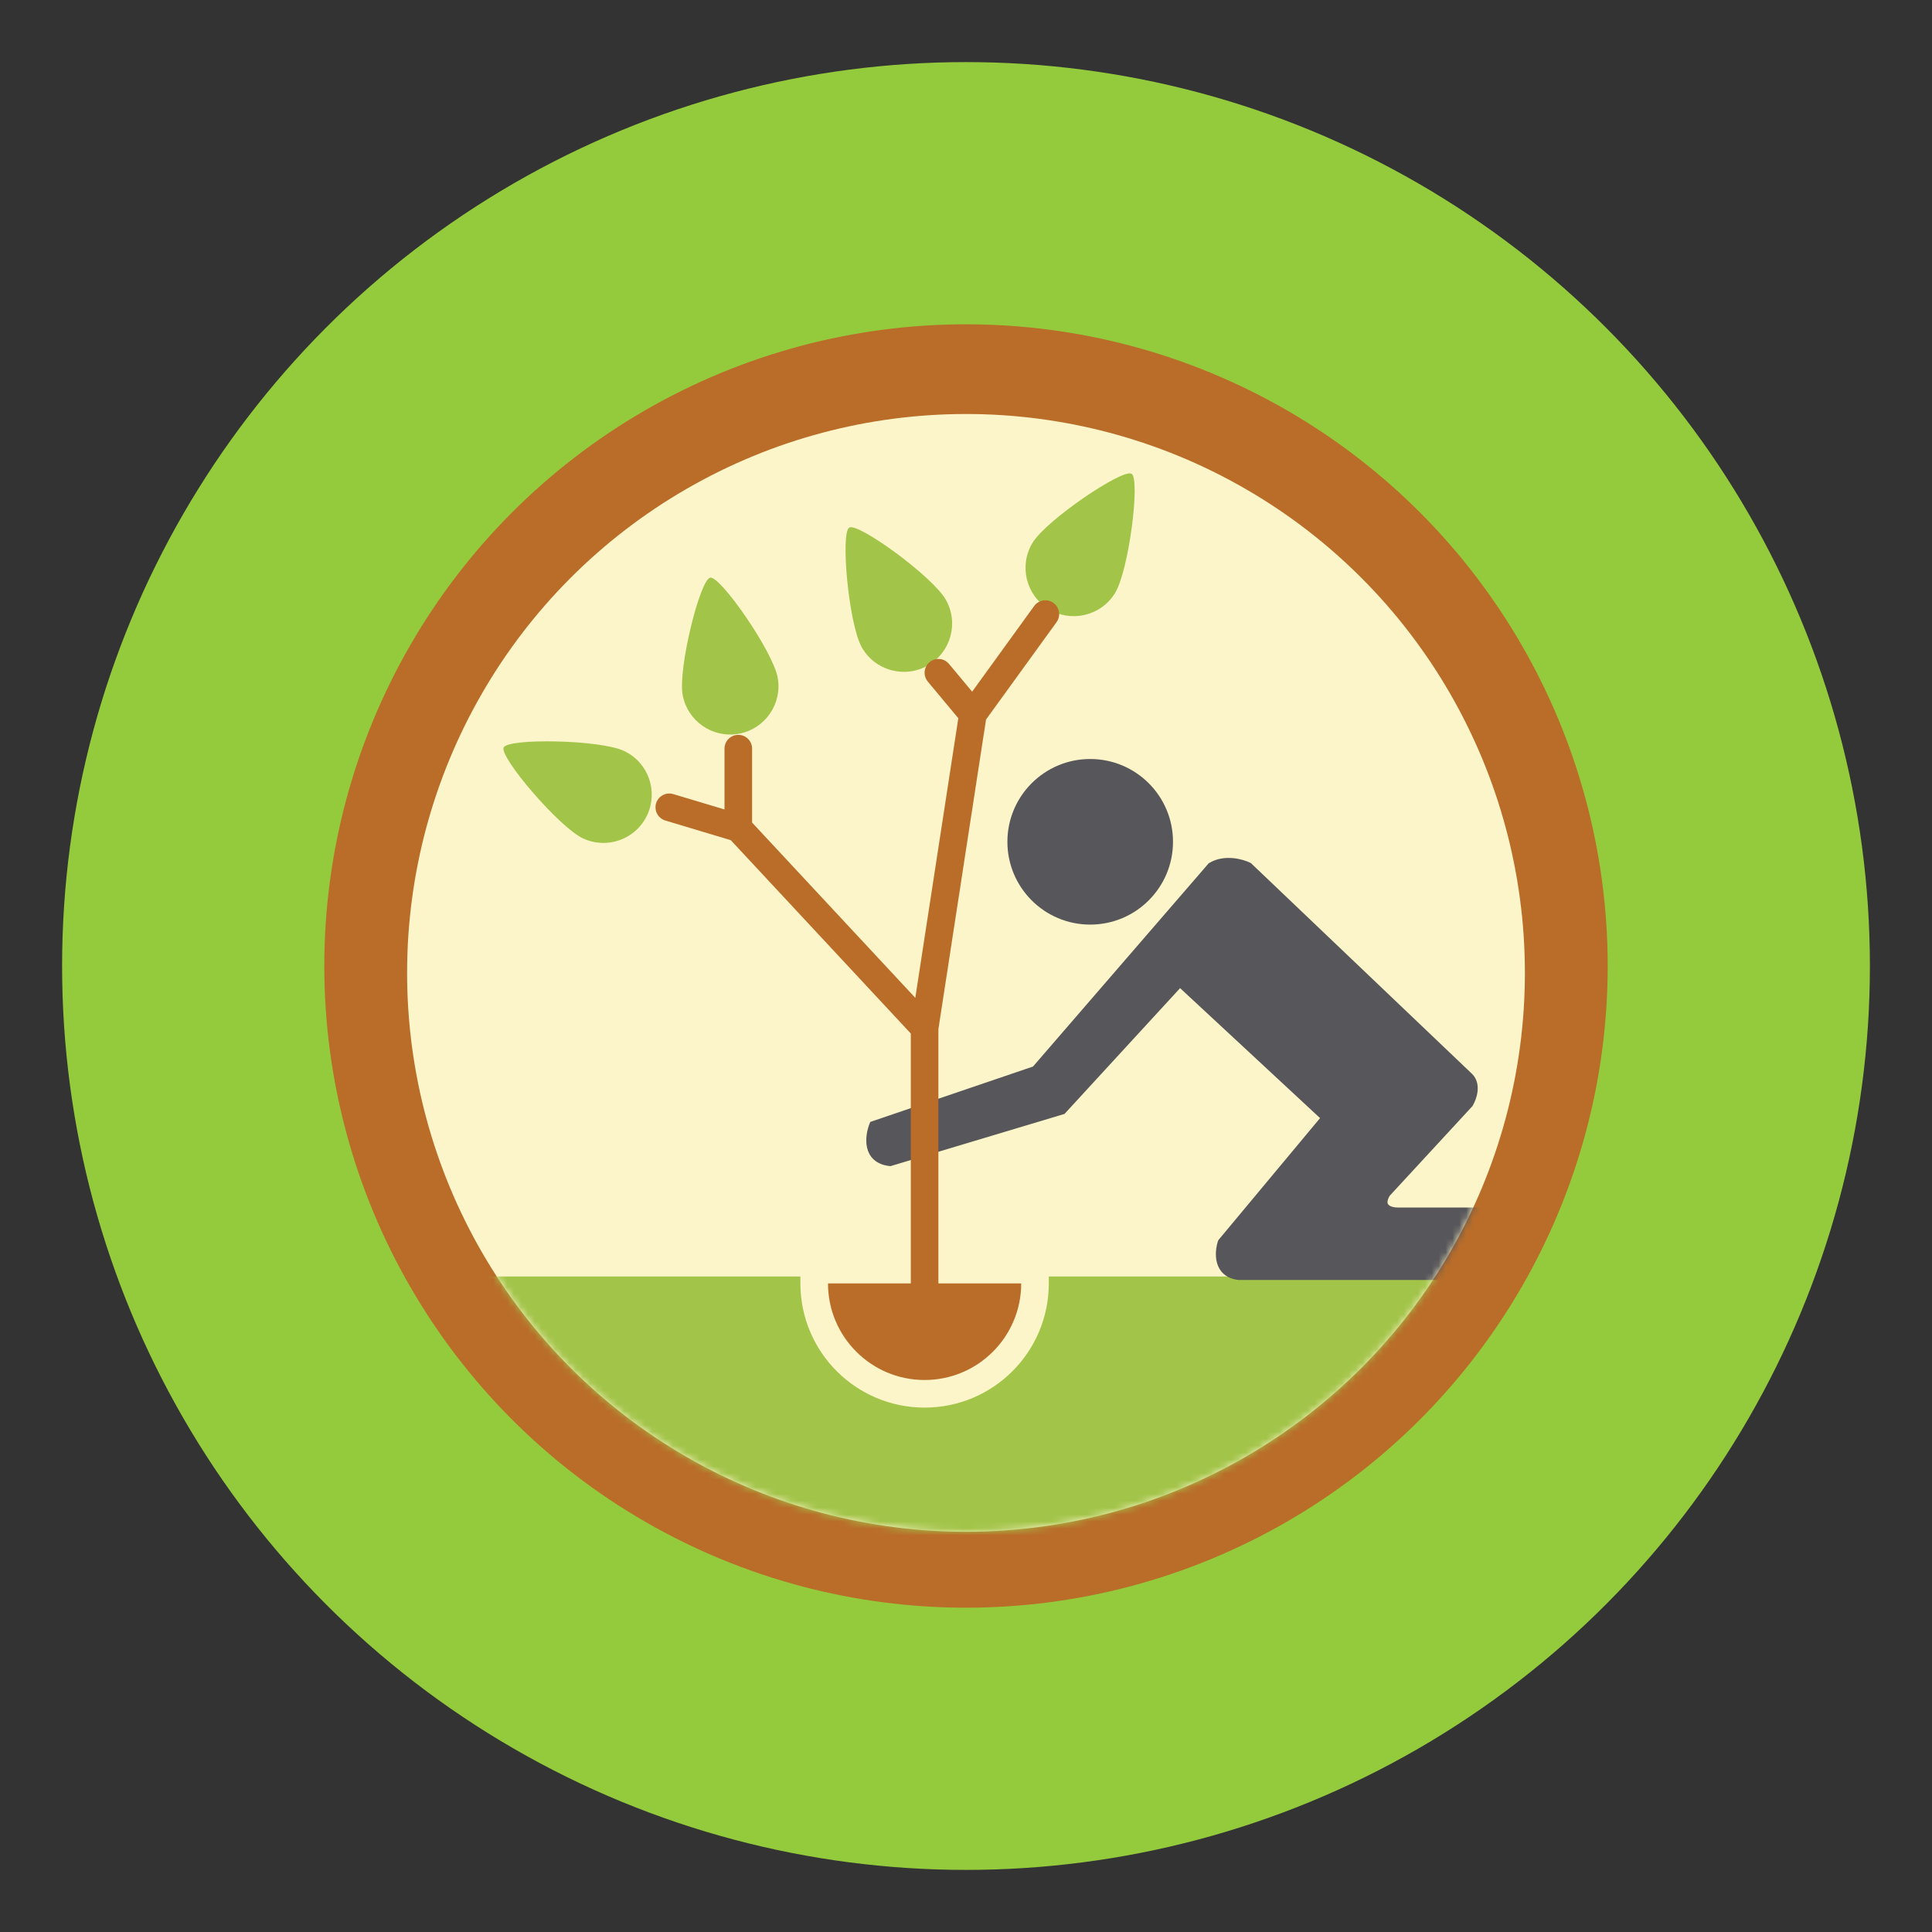 <svg width="280" height="280" viewBox="0 0 280 280" fill="none" xmlns="http://www.w3.org/2000/svg">
<rect x="0" y="0" width="280" height="280" fill="#333333" stroke="none"/>
<circle cx="140" cy="140" r="131" fill="#94CB3C"/>
<circle cx="140" cy="140" r="93" fill="#B96D29"/>
<circle cx="140" cy="141" r="81" fill="#FCF5C9"/>
<mask id="mask0" mask-type="alpha" maskUnits="userSpaceOnUse" x="59" y="60" width="162" height="162">
<circle cx="140" cy="141" r="81" fill="#FCF5C9"/>
</mask>
<g mask="url(#mask0)">
<rect x="65" y="185" width="160" height="42" fill="#A2C449"/>
<circle cx="158" cy="122" r="12" fill="#57565A"/>
<path d="M129 168.5C125.4 168.1 125.833 164.667 126.5 163L150 155L175.5 125.5C177.5 124.3 180 125 181 125.5L213 156C214.2 157.2 213.5 159.167 213 160L201 173C199.8 175 201.5 175.5 202.5 175.5H217L213 185H179.5C176.3 184.6 176.5 181.5 177 180L192 162L171 142.5L154 161L129 168.5Z" fill="#57565A" stroke="#57565A"/>
<path d="M150 186V184H148H120H118V186C118 194.837 125.163 202 134 202C142.837 202 150 194.837 150 186Z" fill="#B96D29" stroke="#FCF5C9" stroke-width="4"/>
<path d="M137.075 86.913C138.985 90.274 137.807 94.547 134.446 96.457C131.084 98.366 126.811 97.188 124.902 93.827C122.993 90.465 121.782 77.198 123.087 76.457C124.391 75.716 135.166 83.551 137.075 86.913Z" fill="#A2C449"/>
<path d="M161.593 85.96C159.571 89.255 155.261 90.286 151.966 88.264C148.671 86.241 147.639 81.931 149.662 78.636C151.684 75.341 162.719 67.877 163.998 68.662C165.276 69.447 163.616 82.665 161.593 85.96Z" fill="#A2C449"/>
<path d="M134 186.5V149M134 149L141 103.5M134 149L107 120M141 103.5L151.5 89M141 103.5L136 97.5M107 120V108.5M107 120L97 117" stroke="#B96D29" stroke-width="4" stroke-linecap="round" stroke-linejoin="round"/>
<path d="M112.706 98.187C113.405 101.989 110.888 105.638 107.086 106.337C103.284 107.035 99.635 104.519 98.936 100.717C98.238 96.915 101.454 83.986 102.93 83.715C104.405 83.444 112.007 94.385 112.706 98.187Z" fill="#A2C449"/>
<path d="M90.447 108.834C93.943 110.486 95.438 114.658 93.786 118.154C92.135 121.649 87.962 123.144 84.467 121.493C80.971 119.842 72.349 109.686 72.99 108.329C73.631 106.973 86.951 107.183 90.447 108.834Z" fill="#A2C449"/>
</g>
</svg>
